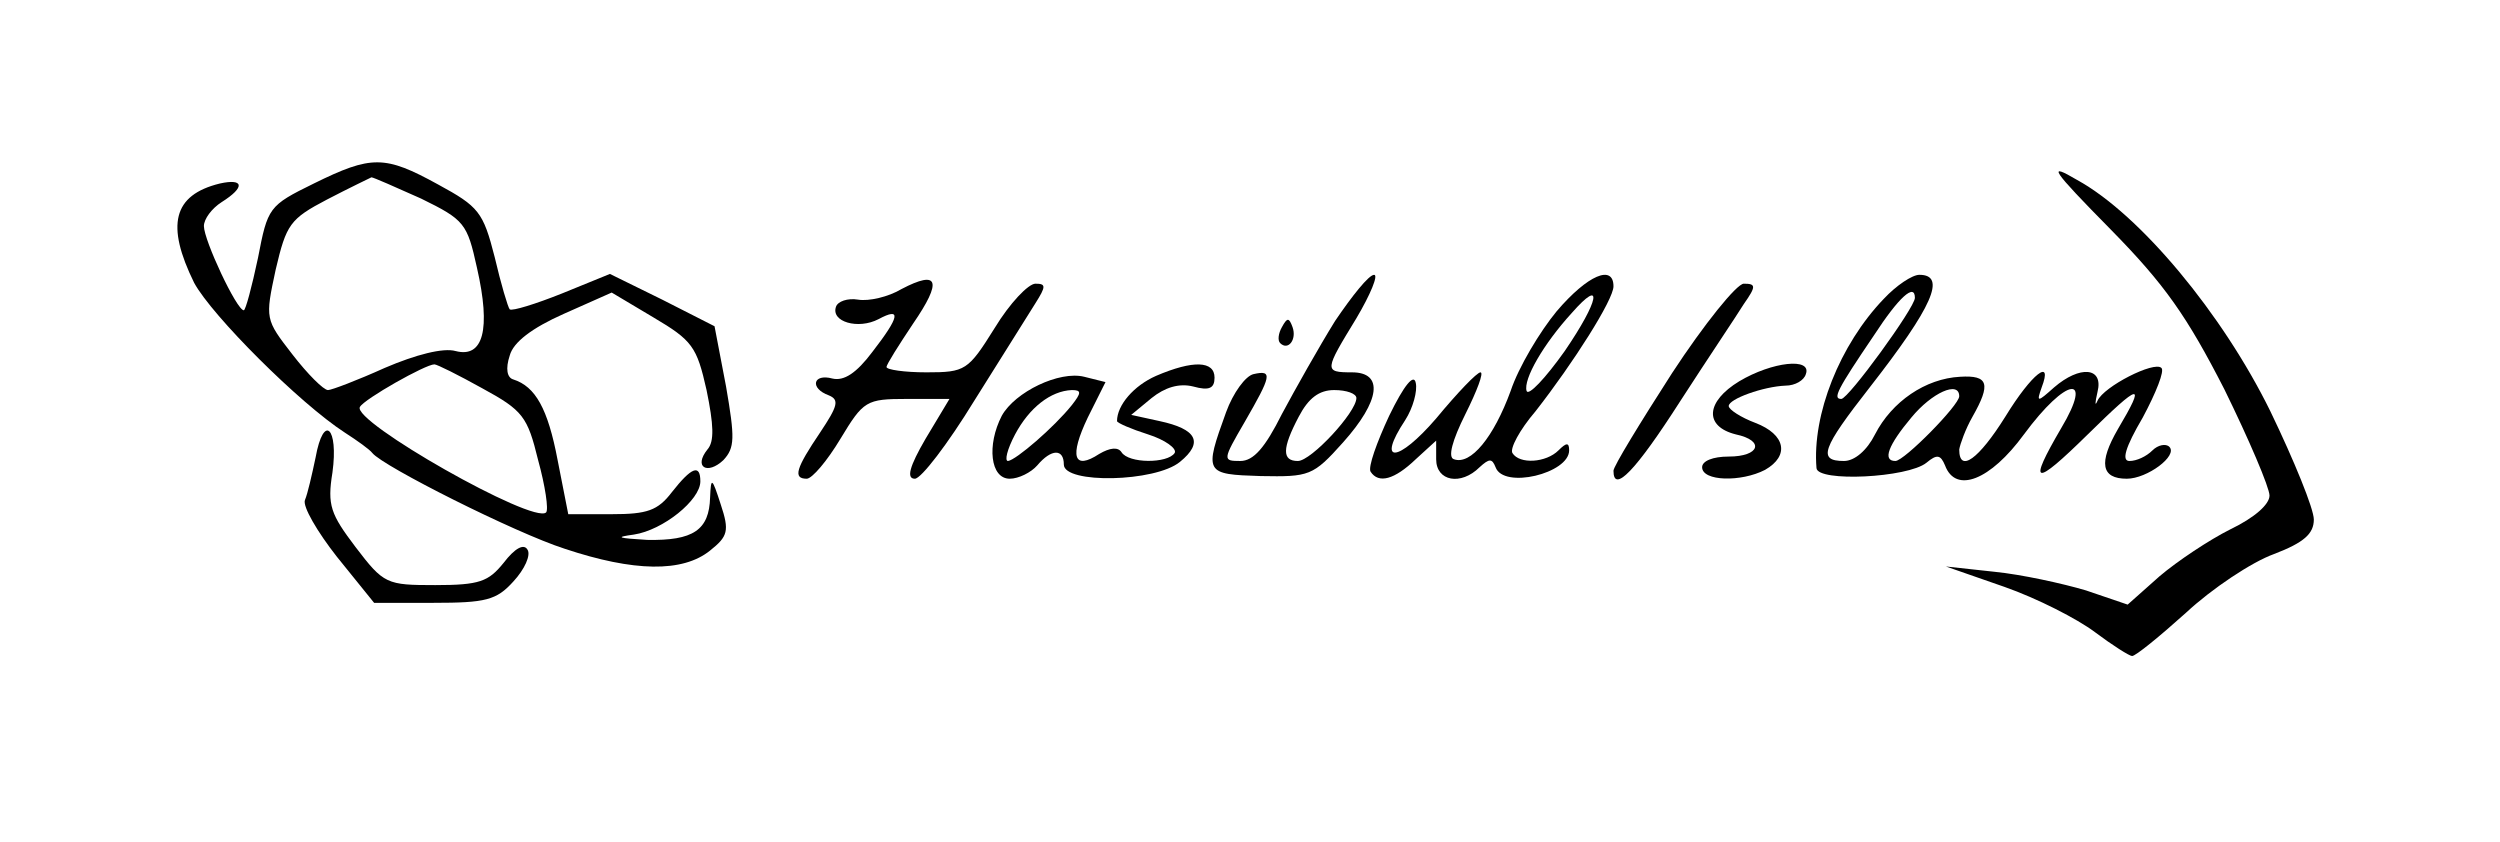 <?xml version="1.0" standalone="no"?>
<!DOCTYPE svg PUBLIC "-//W3C//DTD SVG 20010904//EN"
 "http://www.w3.org/TR/2001/REC-SVG-20010904/DTD/svg10.dtd">
<svg version="1.0" xmlns="http://www.w3.org/2000/svg"
 width="282pt" height="95pt" viewBox="0 0 282 95"
 preserveAspectRatio="xMidYMid meet">

<g transform="translate(0,95) scale(0.1,-0.1)"
fill="#000000" stroke="none">
<path d="M354 743 c-51 -25 -52 -27 -63 -84 -7 -33 -14 -59 -16 -59 -8 0 -45
79 -45 95 0 8 9 20 20 27 27 17 25 27 -2 21 -53 -13 -61 -47 -29 -112 20 -37
119 -136 170 -169 14 -9 28 -19 31 -23 12 -15 161 -90 217 -108 78 -26 133
-27 164 -2 20 16 22 22 12 52 -10 31 -11 31 -12 8 -1 -37 -19 -49 -71 -48 -33
2 -37 3 -15 6 33 5 75 39 75 60 0 20 -10 16 -32 -12 -16 -21 -28 -25 -68 -25
l-49 0 -12 61 c-11 58 -25 83 -50 91 -7 2 -9 12 -4 27 4 15 25 31 61 47 l54
24 47 -28 c44 -26 49 -33 60 -82 8 -39 9 -58 1 -67 -16 -20 0 -29 18 -12 13
14 13 25 3 83 l-13 68 -59 30 -59 29 -54 -22 c-30 -12 -56 -20 -59 -18 -2 2
-10 29 -17 59 -13 51 -18 57 -64 82 -60 33 -75 33 -140 1z m121 -17 c49 -24
52 -28 63 -78 16 -70 7 -102 -24 -94 -14 4 -45 -4 -80 -19 -31 -14 -60 -25
-64 -25 -5 0 -23 18 -40 40 -31 40 -31 40 -19 96 12 51 16 57 58 79 25 13 48
24 50 25 2 0 27 -11 56 -24z m69 -214 c46 -25 51 -32 63 -81 8 -29 12 -56 9
-59 -14 -14 -220 103 -210 119 5 9 74 48 84 48 3 0 27 -12 54 -27z"/>
<path d="M2381 691 c61 -62 86 -98 128 -180 28 -57 51 -111 51 -120 0 -10 -17
-25 -44 -38 -24 -12 -60 -36 -80 -53 l-36 -32 -47 16 c-27 8 -73 18 -103 21
l-55 6 66 -23 c37 -13 82 -36 102 -51 20 -15 39 -27 42 -27 4 0 31 22 61 49
29 27 74 57 99 66 34 13 45 23 45 39 0 12 -22 66 -49 122 -54 110 -147 222
-218 261 -34 20 -30 13 38 -56z"/>
<path d="M1017 624 c-15 -9 -37 -14 -49 -12 -12 2 -23 -2 -25 -8 -6 -17 25
-26 48 -14 26 14 24 3 -7 -37 -18 -24 -32 -33 -45 -30 -22 6 -26 -11 -4 -19
12 -5 10 -12 -10 -42 -27 -40 -31 -52 -15 -52 6 0 23 20 38 45 26 43 29 45 75
45 l48 0 -27 -45 c-18 -31 -22 -45 -12 -45 7 0 37 39 67 88 30 48 61 97 69
110 12 19 12 22 0 22 -8 0 -29 -22 -46 -50 -30 -48 -33 -50 -77 -50 -25 0 -45
3 -45 6 0 3 14 25 30 49 33 48 29 61 -13 39z"/>
<path d="M1506 588 c-18 -29 -45 -77 -60 -105 -19 -38 -32 -53 -47 -53 -20 0
-20 1 5 44 30 52 32 59 10 54 -9 -2 -23 -21 -31 -43 -25 -69 -24 -70 39 -72
55 -1 59 0 93 38 42 47 46 79 10 79 -32 0 -31 2 5 61 16 27 25 49 20 49 -6 0
-25 -24 -44 -52z m24 -87 c0 -16 -51 -71 -66 -71 -18 0 -18 14 1 50 11 21 23
30 40 30 14 0 25 -4 25 -9z"/>
<path d="M1756 599 c-19 -23 -43 -63 -52 -90 -19 -52 -45 -84 -64 -77 -7 2 -2
21 13 51 13 26 21 47 17 47 -4 0 -26 -23 -50 -52 -43 -50 -68 -52 -35 -2 9 14
14 33 12 42 -2 11 -13 -2 -30 -37 -14 -30 -24 -58 -21 -63 9 -14 27 -9 51 14
l23 21 0 -21 c0 -25 28 -30 49 -9 11 10 14 10 18 0 9 -25 83 -7 83 19 0 9 -3
9 -12 0 -14 -14 -44 -16 -52 -3 -3 5 8 26 26 47 43 55 88 126 88 141 0 25 -29
13 -64 -28z m9 -45 c-22 -31 -41 -51 -43 -45 -4 13 19 53 51 88 36 41 31 14
-8 -43z"/>
<path d="M2125 613 c-50 -52 -81 -131 -76 -191 1 -16 103 -11 124 6 12 10 16
9 21 -3 12 -32 51 -17 89 35 48 65 79 69 42 7 -38 -65 -31 -67 30 -7 60 59 66
60 34 6 -22 -38 -19 -56 10 -56 23 0 58 26 48 36 -4 4 -13 2 -19 -4 -7 -7 -18
-12 -26 -12 -9 0 -5 15 15 49 15 28 25 53 21 56 -8 8 -65 -21 -72 -37 -3 -7
-3 -3 0 10 7 28 -20 30 -49 5 -19 -17 -20 -17 -14 0 13 34 -11 16 -41 -33 -30
-48 -52 -64 -52 -37 1 6 7 23 15 37 21 37 18 47 -14 45 -39 -2 -77 -28 -96
-65 -9 -18 -23 -30 -35 -30 -30 0 -25 14 29 83 71 91 87 127 56 127 -8 0 -26
-12 -40 -27z m35 1 c0 -11 -75 -114 -83 -114 -10 0 -5 10 37 72 28 43 46 59
46 42z m50 -111 c0 -10 -62 -73 -72 -73 -15 0 -8 18 18 49 23 28 54 42 54 24z"/>
<path d="M1886 529 c-36 -56 -66 -105 -66 -110 0 -26 25 0 75 78 31 48 64 97
72 110 14 20 14 23 0 23 -8 0 -45 -46 -81 -101z"/>
<path d="M1446 581 c-4 -7 -5 -15 -2 -18 9 -9 19 4 14 18 -4 11 -6 11 -12 0z"/>
<path d="M1304 526 c-25 -11 -44 -33 -44 -51 0 -2 16 -9 35 -15 19 -6 33 -16
30 -21 -8 -12 -52 -12 -60 1 -4 6 -13 5 -25 -2 -29 -19 -34 -3 -13 41 l20 40
-24 6 c-28 7 -78 -17 -93 -44 -17 -33 -13 -71 9 -71 10 0 24 7 31 15 16 19 30
19 30 1 0 -22 103 -20 131 3 27 22 19 37 -23 46 l-32 7 23 19 c15 12 31 17 47
13 18 -5 24 -2 24 10 0 19 -24 20 -66 2z m-95 -33 c-20 -25 -63 -62 -72 -63
-4 0 -1 13 8 30 16 30 40 49 64 50 11 0 11 -3 0 -17z"/>
<path d="M1962 520 c-38 -23 -40 -51 -4 -60 33 -7 27 -25 -8 -25 -18 0 -30 -5
-30 -12 0 -16 44 -17 71 -3 28 16 23 40 -11 53 -16 6 -30 15 -30 19 0 8 39 22
64 23 11 0 21 6 23 13 7 19 -38 14 -75 -8z"/>
<path d="M356 434 c-4 -19 -9 -41 -12 -48 -3 -7 14 -36 36 -64 l42 -52 67 0
c59 0 71 3 90 24 13 14 20 30 16 36 -4 7 -14 2 -27 -15 -17 -21 -27 -25 -77
-25 -55 0 -58 1 -90 43 -28 37 -32 47 -26 84 7 51 -10 67 -19 17z"/>
</g>
</svg>
